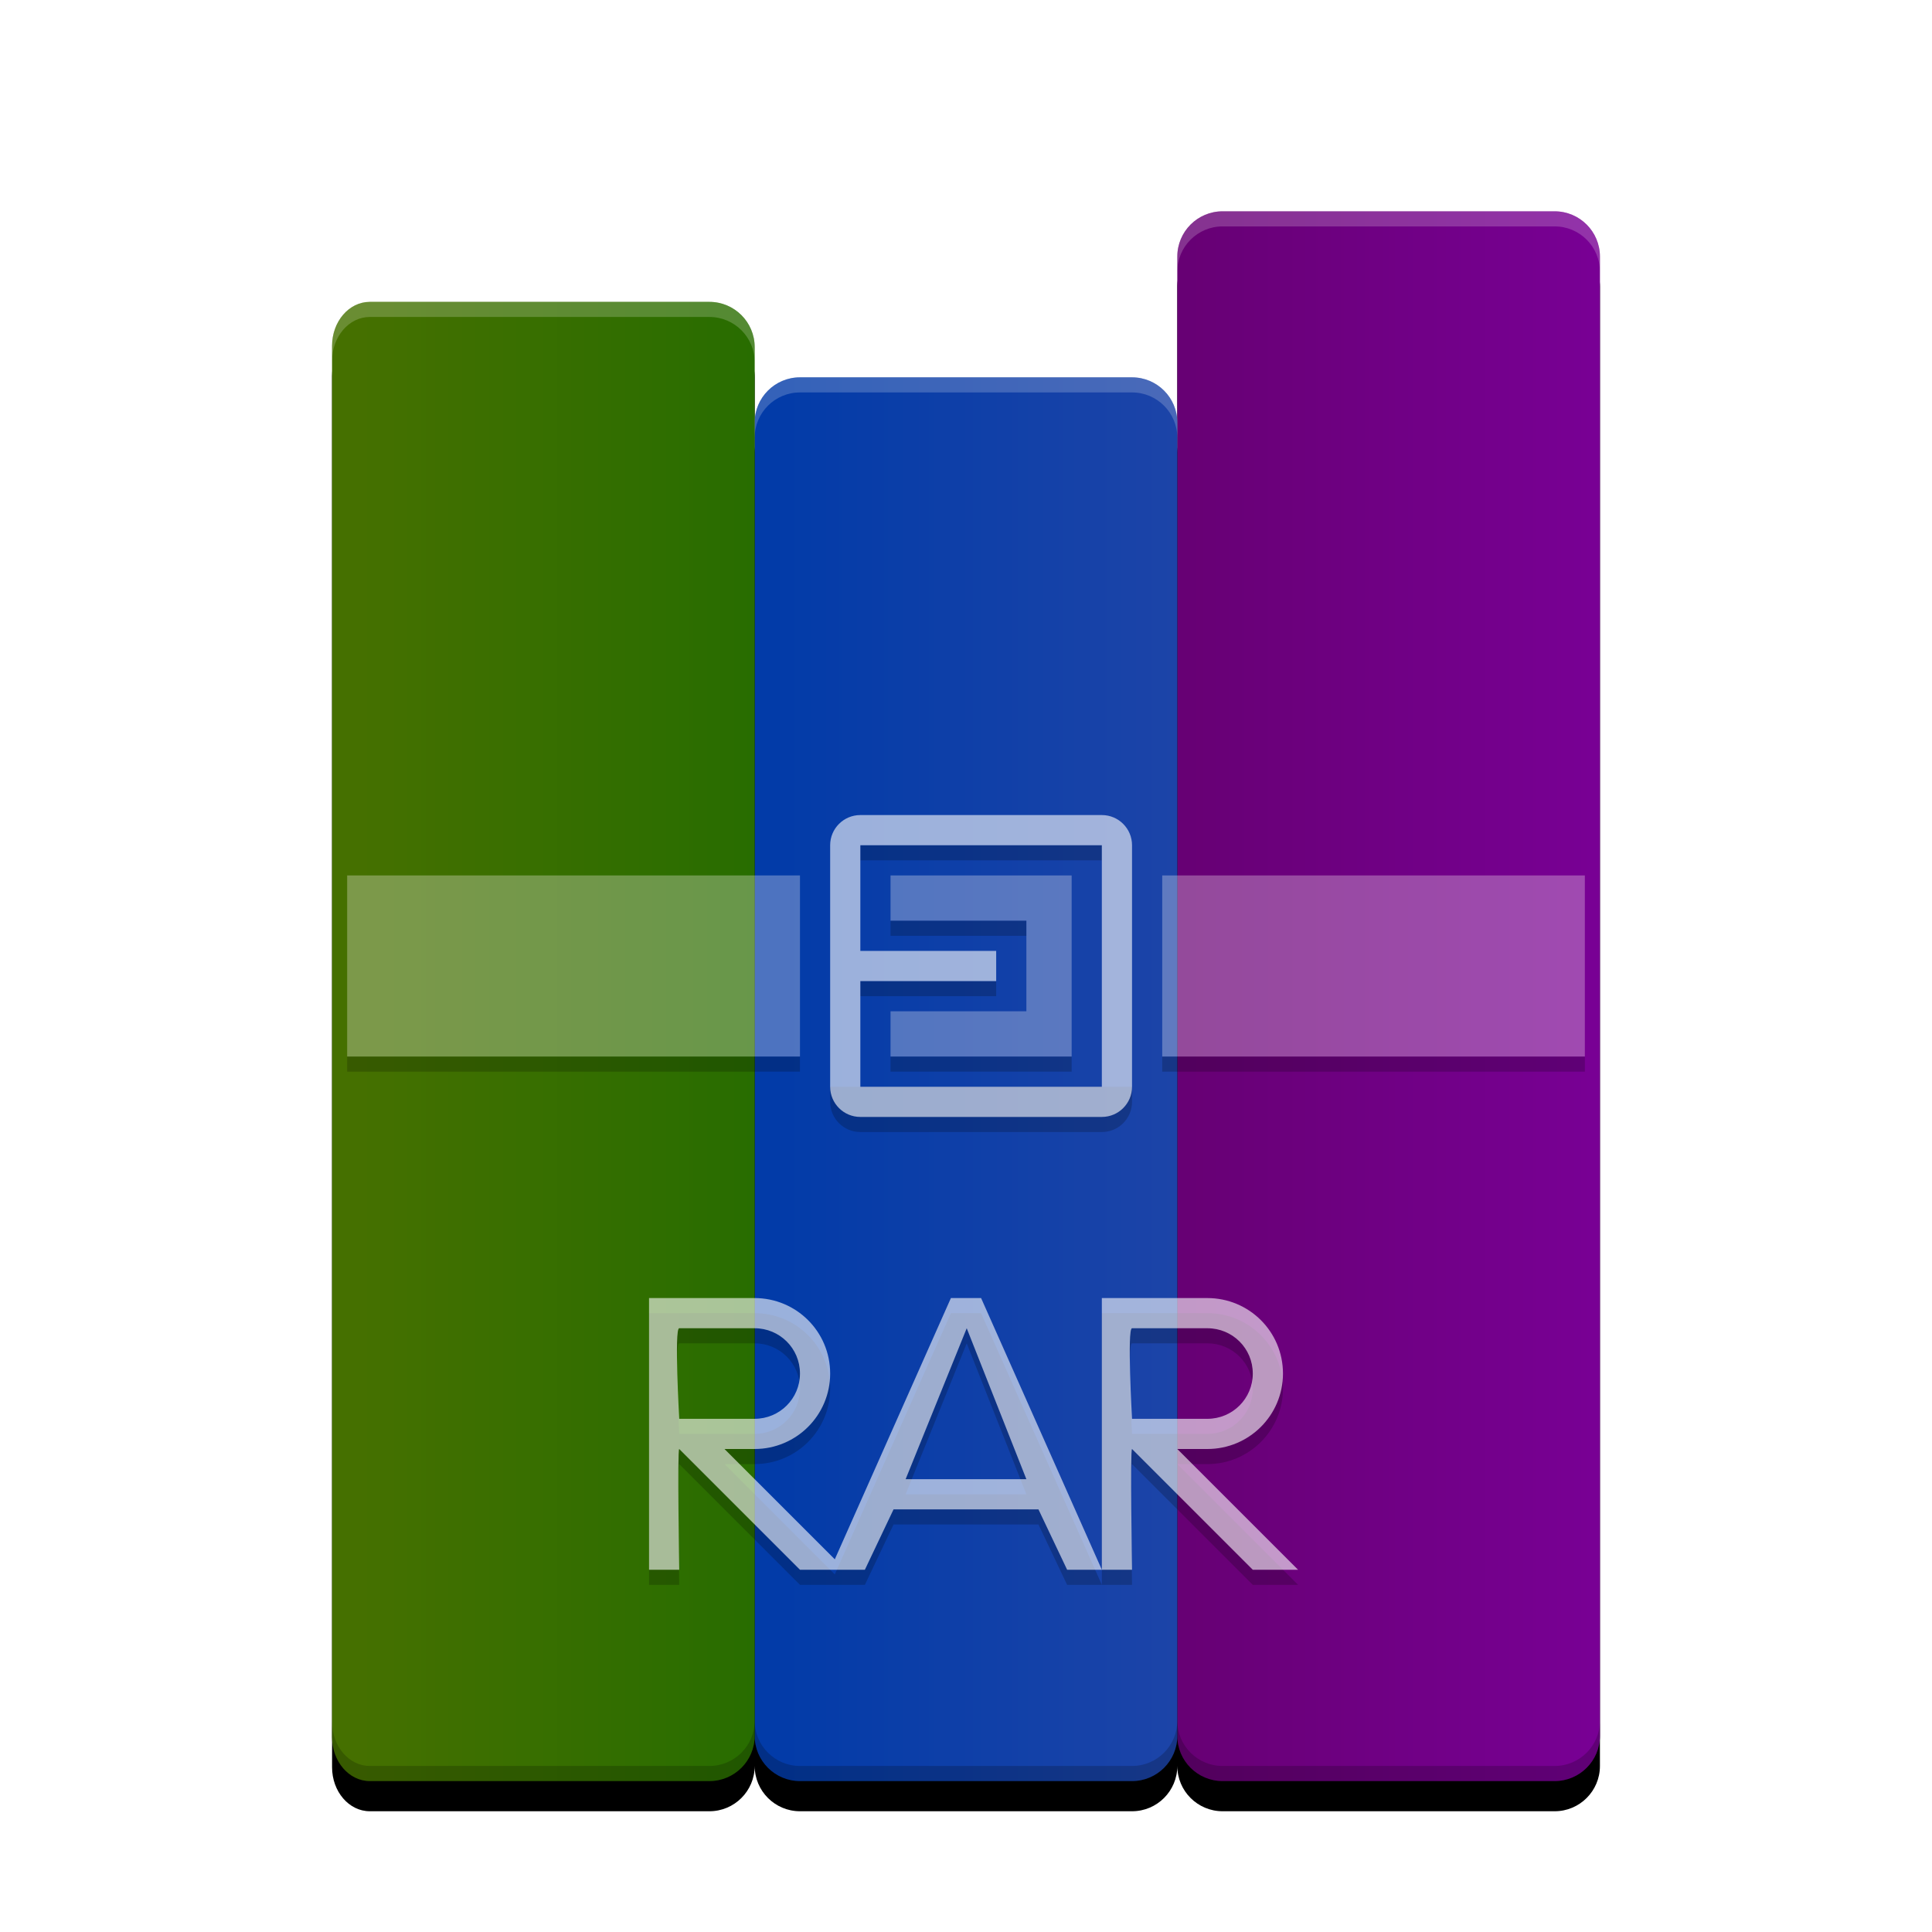 <svg xmlns="http://www.w3.org/2000/svg" xmlns:xlink="http://www.w3.org/1999/xlink" width="128" height="128" viewBox="0 0 128 128">
  <defs>
    <path id="application-x-rar-b" d="M28,14 C28,12.343 29.343,11 31,11 L53,11 C54.657,11 56,12.343 56,14 L56,3 C56,1.343 57.343,7.48448398e-16 59,4.4408921e-16 L81,4.4408921e-16 C82.657,1.39730022e-16 84,1.343 84,3 L84,101 C84,102.657 82.657,104 81,104 L59,104 C57.343,104 56,102.657 56,101 C56,102.657 54.657,104 53,104 L31,104 C29.343,104 28,102.657 28,101 C28,102.657 26.657,104 25,104 L2.5,104 C1.119,104 3.55271368e-15,102.694 3.55271368e-15,101.083 L0,8.917 C0,7.306 1.119,6 2.5,6 L25,6 C26.657,6 28,7.343 28,9 L28,14 Z"/>
    <filter id="application-x-rar-a" width="120.2%" height="116.3%" x="-10.1%" y="-6.2%" filterUnits="objectBoundingBox">
      <feOffset dy="2" in="SourceAlpha" result="shadowOffsetOuter1"/>
      <feGaussianBlur in="shadowOffsetOuter1" result="shadowBlurOuter1" stdDeviation="2.5"/>
      <feComposite in="shadowBlurOuter1" in2="SourceAlpha" operator="out" result="shadowBlurOuter1"/>
      <feColorMatrix in="shadowBlurOuter1" values="0 0 0 0 0   0 0 0 0 0   0 0 0 0 0  0 0 0 0.2 0"/>
    </filter>
    <linearGradient id="application-x-rar-c" x1="98.475%" x2="1.525%" y1="48.475%" y2="48.475%">
      <stop offset="0%" stop-color="#780094"/>
      <stop offset="100%" stop-color="#670074"/>
    </linearGradient>
    <linearGradient id="application-x-rar-d" x1="99.455%" x2="3.998%" y1="50.545%" y2="50.545%">
      <stop offset="0%" stop-color="#1C44A8"/>
      <stop offset="100%" stop-color="#023BA8"/>
    </linearGradient>
    <linearGradient id="application-x-rar-e" x1="100%" x2="6.531%" y1="50%" y2="50%">
      <stop offset="0%" stop-color="#286D00"/>
      <stop offset="100%" stop-color="#457000"/>
    </linearGradient>
  </defs>
  <g fill="none" fill-rule="evenodd">
    <g transform="translate(22 14)">
      <use fill="#000" filter="url(#application-x-rar-a)" xlink:href="#application-x-rar-b"/>
      <use fill="#000" fill-opacity=".1" xlink:href="#application-x-rar-b"/>
      <path fill="url(#application-x-rar-c)" d="M84,3 L84,101 C84,102.657 82.657,104 81,104 L59,104 C57.343,104 56,102.657 56,101 L56,3 C56,1.343 57.343,7.48448398e-16 59,4.4408921e-16 L81,4.4408921e-16 C82.657,1.39730022e-16 84,1.343 84,3 Z"/>
      <path fill="url(#application-x-rar-d)" d="M56,14 L56,101 C56,102.657 54.657,104 53,104 L31,104 C29.343,104 28,102.657 28,101 L28,14 C28,12.343 29.343,11 31,11 L53,11 C54.657,11 56,12.343 56,14 Z"/>
      <path fill="url(#application-x-rar-e)" d="M28,9 L28,101 C28,102.657 26.657,104 25,104 L2.5,104 C1.119,104 4.4408921e-15,102.694 4.4408921e-15,101.083 L8.8817842e-16,8.917 C8.8817842e-16,7.306 1.119,6 2.5,6 L25,6 C26.657,6 28,7.343 28,9 Z"/>
      <path fill="#FFF" fill-opacity=".2" d="M3.85466222e-17,9.917 L0,8.917 C0,7.306 1.119,6 2.5,6 L25,6 C26.657,6 28,7.343 28,9 L28,10 C28,8.343 26.657,7 25,7 L2.5,7 C1.119,7 0,8.306 0,9.917 Z M28,14 C28,12.343 29.343,11 31,11 L53,11 C54.657,11 56,12.343 56,14 L56,15 C56,13.343 54.657,12 53,12 L31,12 C29.343,12 28,13.343 28,15 L28,14 Z M56,4 L56,3 C56,1.343 57.343,7.48448398e-16 59,4.4408921e-16 L81,4.4408921e-16 C82.657,1.39730022e-16 84,1.343 84,3 L84,4 C84,2.343 82.657,1 81,1 L59,1 C57.343,1 56,2.343 56,4 Z"/>
      <path fill="#FFF8F8" fill-opacity=".3" d="M37,53 L46,53 L46,47 L37,47 L37,44 L49,44 L49,56 L37,56 L37,53 Z M31,44 L31,56 L1,56 L1,44 L31,44 Z M55,44 L83,44 L83,56 L55,56 L55,44 Z"/>
      <path fill="#000" fill-opacity=".2" d="M1,56 L31,56 L31,57 L1,57 L1,56 Z M83,56 L83,57 L55,57 L55,56 L83,56 Z M37,47 L46,47 L46,48 L37,48 L37,47 Z M37,56 L49,56 L49,57 L37,57 L37,56 Z M35,51 L44,51 L44,52 L35,52 L35,51 Z M35,42 L51,42 L51,43 L35,43 L35,42 Z M33,58 L53,58 L53,59 C53,60.105 52.105,61 51,61 L35,61 C33.895,61 33,60.105 33,59 L33,58 Z"/>
      <path fill="#FFF" fill-opacity=".6" d="M35,40 L51,40 C52.105,40 53,40.895 53,42 L53,58 C53,59.105 52.105,60 51,60 L35,60 C33.895,60 33,59.105 33,58 L33,42 C33,40.895 33.895,40 35,40 Z M35,42 L35,58 L51,58 L51,42 L35,42 Z M35,49 L44,49 L44,51 L35,51 L35,49 Z"/>
      <path fill="#000" fill-opacity=".2" d="M3.55271368e-15,100.083 C3.55271368e-15,101.694 1.119,103 2.5,103 L25,103 C26.657,103 28,101.657 28,100 C28,101.657 29.343,103 31,103 L53,103 C54.657,103 56,101.657 56,100 C56,101.657 57.343,103 59,103 L81,103 C82.657,103 84,101.657 84,100 L84,101 C84,102.657 82.657,104 81,104 L59,104 C57.343,104 56,102.657 56,101 C56,102.657 54.657,104 53,104 L31,104 C29.343,104 28,102.657 28,101 C28,102.657 26.657,104 25,104 L2.5,104 C1.119,104 3.55271368e-15,102.694 3.55271368e-15,101.083 L3.51416706e-15,100.083 Z"/>
    </g>
    <path fill="#000" fill-opacity=".2" d="M55.308,104.308 L63,87 L65,87 L73,105 L70.7,105 L68.8,101 L59.2,101 L57.3,105 L55,105 L53,105 L45,97 C44.868,97 45,105 45,105 L43,105 L43,97 L43,87 L49.99,87 C52.761,87 55,89.227 55,92 C55,94.764 52.762,97 49.99,97 L48,97 L55.308,104.308 Z M64.048,89 L60,99 L68,99 L64.048,89 Z M49.99,89 L45,89 C44.66,89 45,95 45,95 L49.99,95 C51.658,95 53,93.659 53,92 C53,90.334 51.659,89 49.99,89 Z M86,105 L83,105 L75,97 C74.868,97 75,105 75,105 L73,105 L73,97 L73,87 L79.99,87 C82.761,87 85,89.227 85,92 C85,94.764 82.762,97 79.99,97 L78,97 L86,105 Z M79.99,89 L75,89 C74.66,89 75,95 75,95 L79.99,95 C81.658,95 83,93.659 83,92 C83,90.334 81.659,89 79.99,89 Z"/>
    <path fill="#FFF" fill-opacity=".6" d="M55.308,103.308 L63,86 L65,86 L73,104 L70.7,104 L68.8,100 L59.2,100 L57.3,104 L55,104 L53,104 L45,96 C44.868,96 45,104 45,104 L43,104 L43,96 L43,86 L49.99,86 C52.761,86 55,88.227 55,91 C55,93.764 52.762,96 49.99,96 L48,96 L55.308,103.308 Z M64.048,88 L60,98 L68,98 L64.048,88 Z M49.99,88 L45,88 C44.66,88 45,94 45,94 L49.99,94 C51.658,94 53,92.659 53,91 C53,89.334 51.659,88 49.99,88 Z M86,104 L83,104 L75,96 C74.868,96 75,104 75,104 L73,104 L73,96 L73,86 L79.99,86 C82.761,86 85,88.227 85,91 C85,93.764 82.762,96 79.99,96 L78,96 L86,104 Z M79.99,88 L75,88 C74.66,88 75,94 75,94 L79.99,94 C81.658,94 83,92.659 83,91 C83,89.334 81.659,88 79.99,88 Z"/>
  </g>
</svg>

